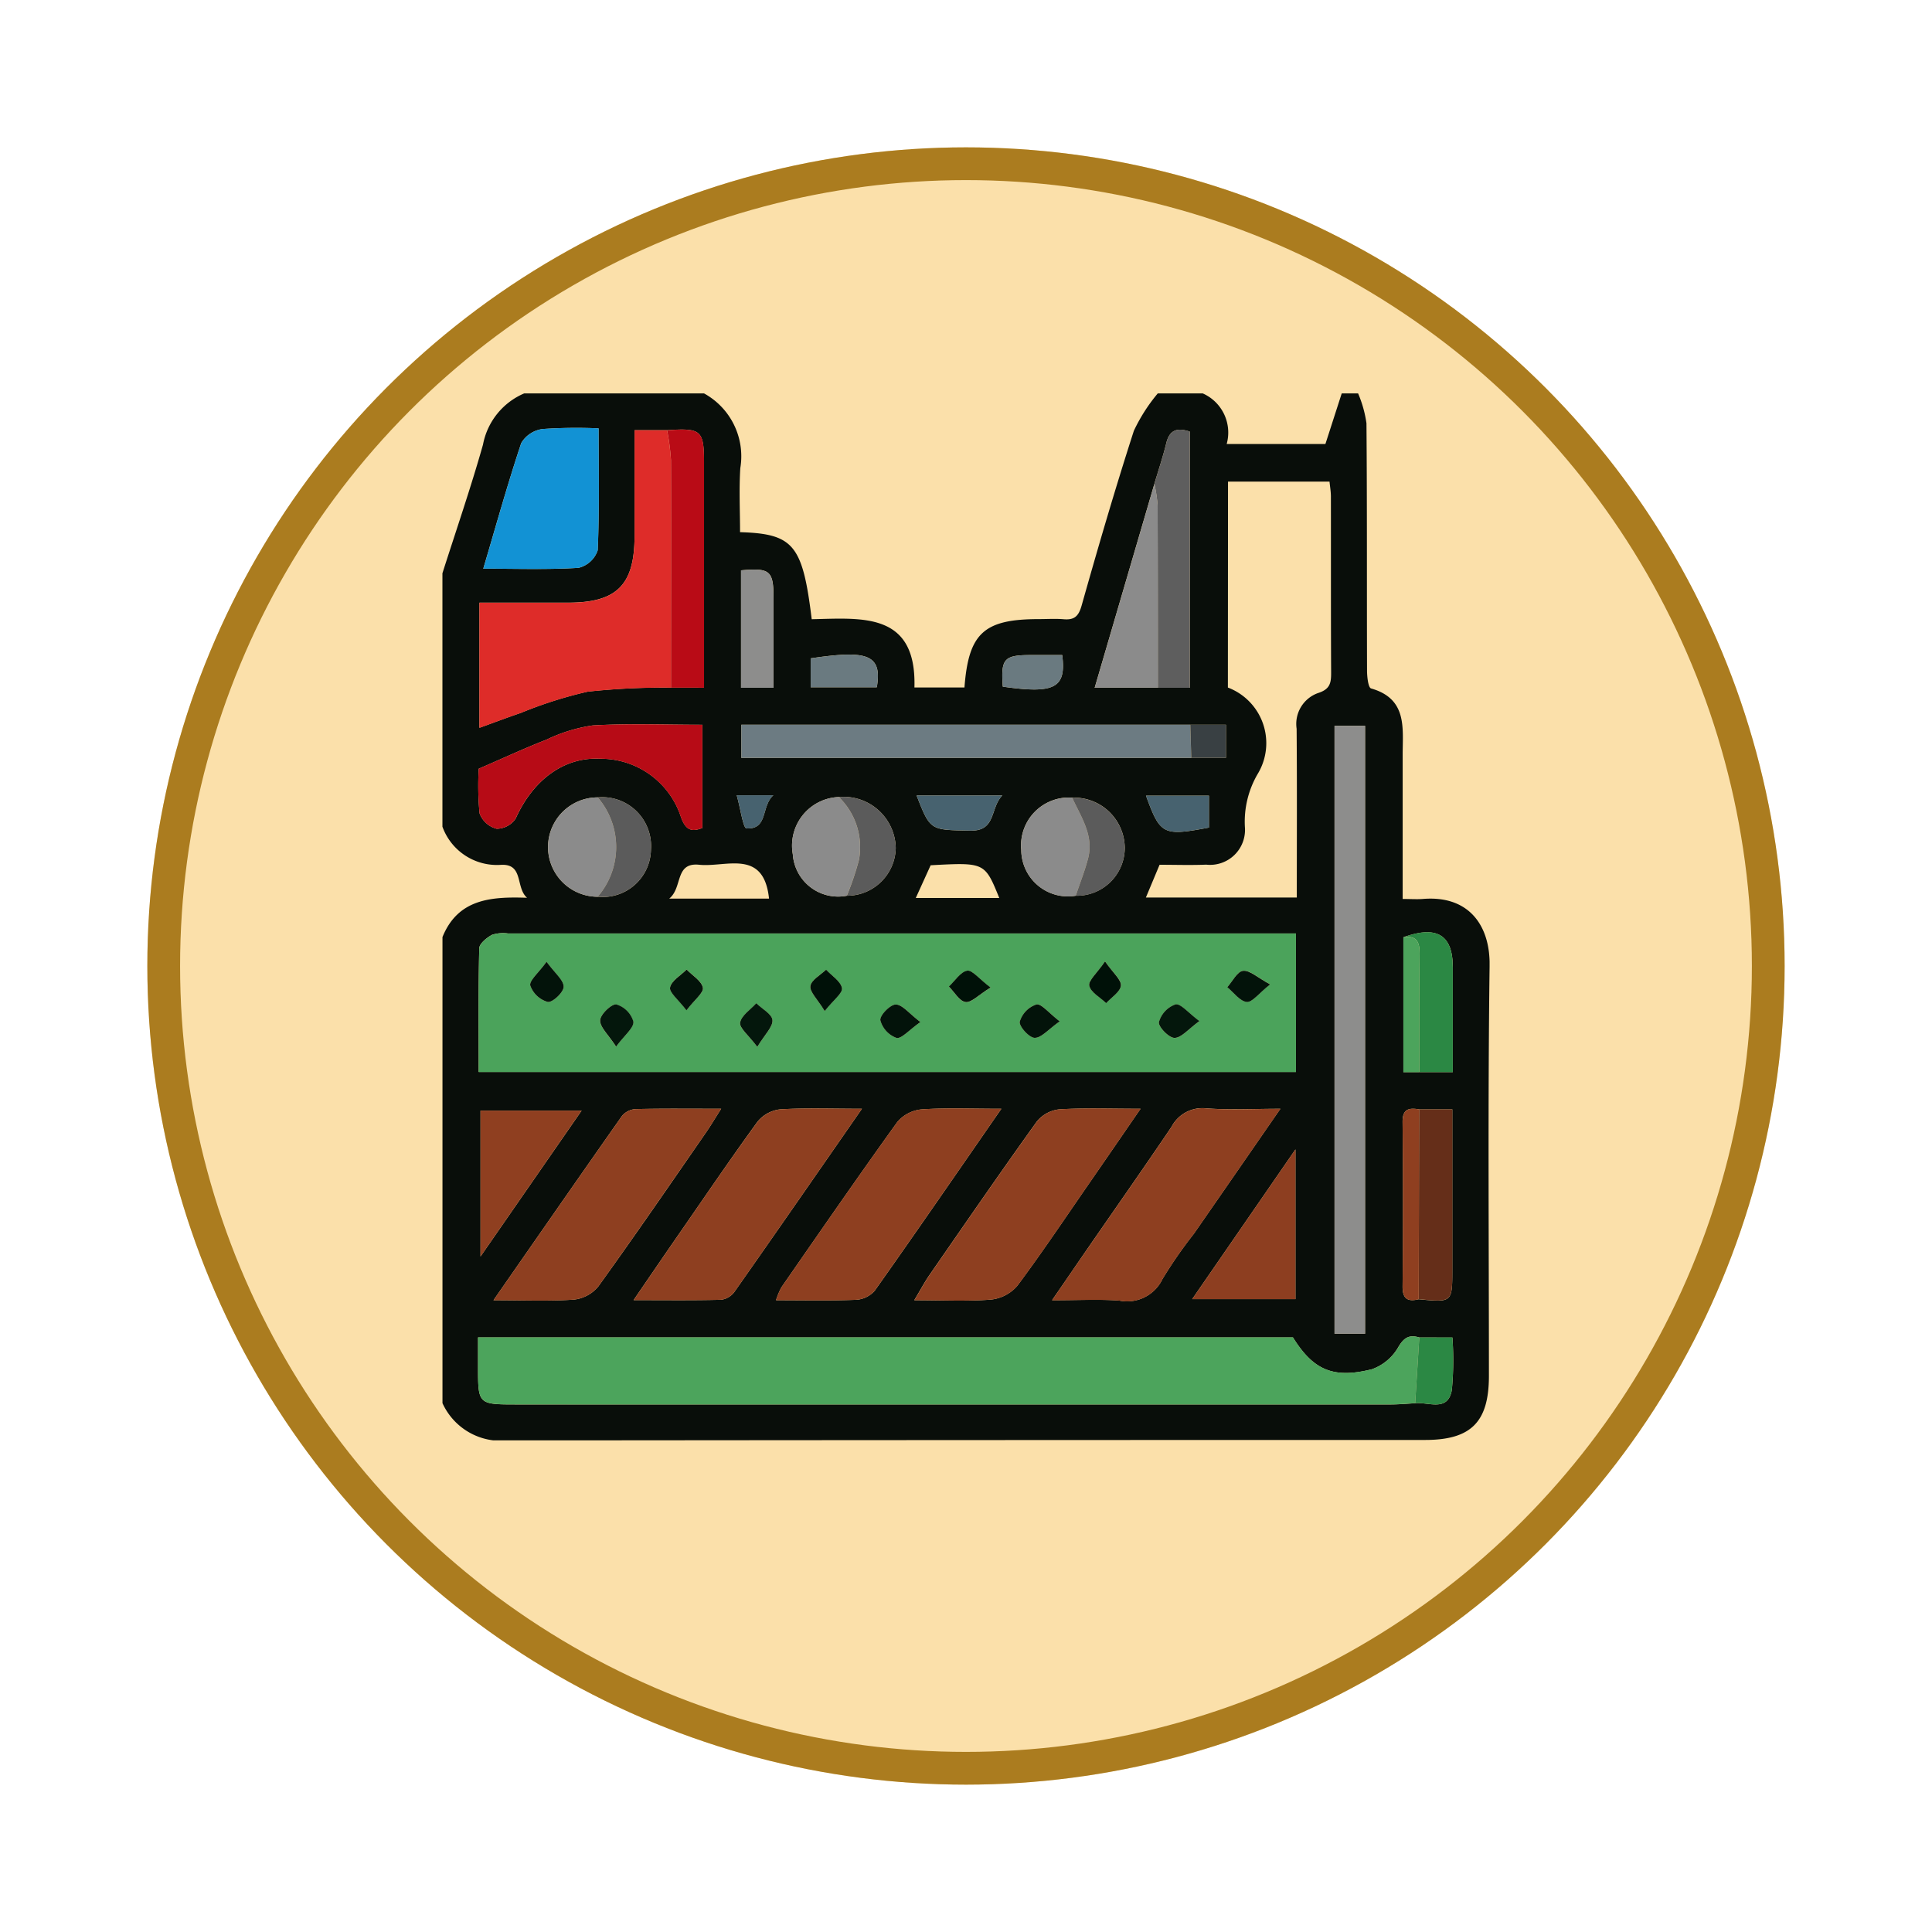 <svg xmlns="http://www.w3.org/2000/svg" xmlns:xlink="http://www.w3.org/1999/xlink" width="118" height="118" viewBox="0 0 118 118">
  <defs>
    <filter id="Elipse_12115" x="0" y="0" width="118" height="118" filterUnits="userSpaceOnUse">
      <feOffset dy="3" input="SourceAlpha"/>
      <feGaussianBlur stdDeviation="3" result="blur"/>
      <feFlood flood-opacity="0.161"/>
      <feComposite operator="in" in2="blur"/>
      <feComposite in="SourceGraphic"/>
    </filter>
    <clipPath id="clip-path">
      <rect id="Rectángulo_410594" data-name="Rectángulo 410594" width="63.957" height="63.943" fill="none"/>
    </clipPath>
  </defs>
  <g id="Grupo_1188213" data-name="Grupo 1188213" transform="translate(-799.781 -2543)">
    <g transform="matrix(1, 0, 0, 1, 799.78, 2543)" filter="url(#Elipse_12115)">
      <g id="Elipse_12115-2" data-name="Elipse 12115" transform="translate(9 6)" fill="#fbe0aa" stroke="#ab7c1f" stroke-width="2">
        <circle cx="50" cy="50" r="50" stroke="none"/>
        <circle cx="50" cy="50" r="49" fill="none"/>
      </g>
    </g>
    <g id="Grupo_1188215" data-name="Grupo 1188215" transform="translate(826.803 2567.028)">
      <g id="Grupo_1188214" data-name="Grupo 1188214" clip-path="url(#clip-path)">
        <path id="Trazado_1241246" data-name="Trazado 1241246" d="M43.691,0h2.746A2.612,2.612,0,0,1,47.9,3.089h6.03L54.926,0h1a7.2,7.2,0,0,1,.511,1.825c.042,5.031.019,10.063.035,15.095,0,.382.071,1.05.248,1.1,2.22.634,1.928,2.407,1.928,4.058v8.8c.492,0,.859.027,1.222,0,2.811-.239,4.12,1.607,4.088,4.055-.11,8.357-.042,16.716-.042,25.074,0,2.819-1.091,3.913-3.9,3.913q-28.006,0-56.013.029a3.923,3.923,0,0,1-4-2.277V33.205c.952-2.348,2.991-2.473,5.166-2.4-.716-.622-.193-2.075-1.578-2.012A3.542,3.542,0,0,1,0,26.464V10.985C.834,8.37,1.73,5.771,2.477,3.131A4.261,4.261,0,0,1,4.993,0H15.978a4.381,4.381,0,0,1,2.216,4.561c-.083,1.3-.016,2.618-.016,3.914,3.277.1,3.822.78,4.377,5.317,3.047-.061,6.412-.467,6.273,4.17h3.056c.25-3.325,1.192-4.177,4.555-4.177.5,0,1-.034,1.5.008.643.054.911-.163,1.1-.832,1.009-3.575,2.05-7.142,3.191-10.676A10.511,10.511,0,0,1,43.691,0m15,33.213v8.242h3.02c0-2.214,0-4.309,0-6.4,0-1.985-.976-2.577-3.02-1.837M38.466,24.689a2.922,2.922,0,0,0-3.113,3.191,2.851,2.851,0,0,0,3.327,2.8,2.93,2.93,0,0,0,2.995-2.942,3.1,3.1,0,0,0-3.209-3.048M24.7,30.681a2.979,2.979,0,0,0,2.987-2.914,3.189,3.189,0,0,0-3.474-3.115A2.968,2.968,0,0,0,21.4,28.146a2.773,2.773,0,0,0,3.3,2.535m-15.215.061a2.945,2.945,0,0,0,3.251-2.894,2.983,2.983,0,0,0-3.252-3.174,3.034,3.034,0,0,0,0,6.068M59.629,55.326c2.052.2,2.052.2,2.052-1.843V43.727H59.651c-.612-.1-1.017-.038-1.009.775q.049,5.019,0,10.039c-.006.764.316.95.985.784M43.693,17.98h1.955V2.334c-.783-.264-1.24-.1-1.436.7-.206.84-.483,1.662-.73,2.492L39.836,17.98Zm1.983,2.256H18.255v2.023h29.6V20.236ZM13.959,17.972h2.017c0-4.653,0-9.174,0-13.7,0-2.023-.162-2.167-2.259-2.026H11.734c0,2.162,0,4.313,0,6.463,0,2.977-1.073,4.063-4.023,4.07-1.813,0-3.625,0-5.451,0v7.644c.943-.341,1.729-.639,2.525-.909a25.761,25.761,0,0,1,4.089-1.3,43.354,43.354,0,0,1,5.086-.245m45.7,39.689c-.6-.174-.92-.011-1.275.586A3.037,3.037,0,0,1,56.775,59.6c-2.38.6-3.595.039-4.829-1.943H2.175v1.775c0,2.319,0,2.32,2.358,2.32q26.7,0,53.39,0c.5,0,.993-.047,1.49-.073.822-.089,2,.551,2.239-.815a19.248,19.248,0,0,0,.035-3.2ZM52.13,32.984H51.049q-23.521,0-47.043,0a2.177,2.177,0,0,0-.979.084c-.324.178-.771.537-.778.826-.061,2.516-.035,5.034-.035,7.551H52.13ZM47.973,17.965a3.63,3.63,0,0,1,1.824,5.27,5.782,5.782,0,0,0-.785,3.247,2.135,2.135,0,0,1-2.362,2.3c-.951.039-1.9.007-2.849.007l-.836,2h9.217c0-3.494.018-6.9-.011-10.31a2,2,0,0,1,1.3-2.175c.759-.237.811-.637.808-1.27-.019-3.576-.008-7.152-.014-10.728,0-.315-.057-.63-.084-.918h-6.2ZM56.352,20.3H54.487V57.433h1.865ZM34.137,43.693c-1.82,0-3.347-.065-4.862.036a2.218,2.218,0,0,0-1.488.766c-2.4,3.336-4.737,6.722-7.081,10.1a4.427,4.427,0,0,0-.331.79c1.718,0,3.3.036,4.875-.026a1.647,1.647,0,0,0,1.149-.548c2.542-3.591,5.035-7.217,7.739-11.119M3.119,55.385c1.847,0,3.385.068,4.911-.038a2.244,2.244,0,0,0,1.489-.8c2.234-3.1,4.4-6.254,6.575-9.4.293-.423.555-.867.93-1.455-1.9,0-3.559-.02-5.217.019a1.181,1.181,0,0,0-.832.409C8.4,47.781,5.848,51.461,3.119,55.385m22.5-11.693c-1.858,0-3.429-.059-4.989.035a2.087,2.087,0,0,0-1.385.754C17.585,46.763,16,49.1,14.39,51.423c-.864,1.247-1.717,2.5-2.715,3.955,1.96,0,3.649.022,5.336-.021a1.192,1.192,0,0,0,.811-.465c2.553-3.632,5.08-7.282,7.8-11.2M37.238,55.385c1.615,0,2.863-.067,4.1.02a2.393,2.393,0,0,0,2.641-1.317,27.66,27.66,0,0,1,1.915-2.761c1.721-2.479,3.436-4.962,5.285-7.635-1.661,0-3.1.081-4.532-.027A2.129,2.129,0,0,0,44.528,44.8c-1.675,2.477-3.393,4.925-5.093,7.385-.674.976-1.342,1.957-2.2,3.2m5.405-11.693c-1.85,0-3.41-.058-4.96.035a2.053,2.053,0,0,0-1.374.741c-2.225,3.1-4.387,6.241-6.559,9.377-.292.422-.533.88-.929,1.54,1.729,0,3.213.077,4.682-.039a2.466,2.466,0,0,0,1.611-.841c1.536-2.059,2.964-4.2,4.427-6.313.98-1.416,1.955-2.836,3.1-4.5M9.538,2.136a29.881,29.881,0,0,0-3.426.04,1.793,1.793,0,0,0-1.3.859c-.834,2.5-1.538,5.036-2.318,7.67,2.017,0,3.924.067,5.819-.051A1.638,1.638,0,0,0,9.483,9.581c.108-2.435.055-4.877.055-7.445M2.219,22.922a17.7,17.7,0,0,0,.05,2.726,1.511,1.511,0,0,0,1.043.941,1.4,1.4,0,0,0,1.169-.636c1.041-2.318,2.923-3.762,5.167-3.64a5.151,5.151,0,0,1,4.925,3.574c.289.808.67.908,1.308.651v-6.3c-2.3,0-4.508-.088-6.7.041a9.712,9.712,0,0,0-2.818.866c-1.286.5-2.54,1.084-4.14,1.776M52.1,55.317V46.174l-6.306,9.143ZM8.5,43.806H2.327v8.907L8.5,43.806m9.738-33v7.174h1.985c0-1.869,0-3.681,0-5.492,0-1.657-.217-1.844-1.984-1.682m1.709,20.051c-.321-3.066-2.622-1.9-4.258-2.068-1.519-.161-1,1.391-1.839,2.068Zm8.963-.038h5.1c-.886-2.177-.886-2.177-4.192-2l-.909,2m.05-6.263c.844,2.17.845,2.1,3.275,2.149,1.608.035,1.2-1.379,1.962-2.149Zm14.012.014c.871,2.392,1.047,2.478,3.845,1.948V24.57ZM22.49,17.948h4.04c.369-2.09-.729-2.253-4.04-1.767Zm11.735-.038c3.182.457,3.885.077,3.63-1.93-.661,0-1.326,0-1.99,0-1.565.01-1.765.237-1.64,1.929M17.974,24.544c.236.832.393,2.017.6,2.026,1.335.059.876-1.349,1.637-2.026Z" fill="#090e0a"/>
        <path id="Trazado_1241247" data-name="Trazado 1241247" d="M58.735,131.571v8.464H8.819c0-2.517-.026-5.035.035-7.551.007-.29.454-.648.778-.826a2.169,2.169,0,0,1,.978-.084q23.522,0,47.043,0h1.081m-41.527,6.914c.522-.71,1.094-1.15,1.055-1.528a1.546,1.546,0,0,0-1.036-1.049c-.283-.054-.971.595-.992.958-.025.416.487.864.973,1.62m35.633-1.563c-.69-.508-1.147-1.087-1.464-1.018a1.607,1.607,0,0,0-1.011,1.082c-.049.281.611.966.95.964.419,0,.835-.53,1.525-1.028M25.835,138.5c.463-.762.955-1.215.926-1.631-.026-.365-.637-.689-.989-1.031-.351.392-.913.748-.985,1.185-.054.332.515.766,1.048,1.477m14.246-3.62c-.7-.531-1.121-1.085-1.429-1.028-.416.076-.745.623-1.112.968.335.336.637.891,1.013.946.353.051.783-.425,1.528-.885M35.8,136.983c-.7-.532-1.1-1.068-1.507-1.071-.336,0-.981.664-.941.96a1.585,1.585,0,0,0,.983,1.078c.3.078.761-.475,1.465-.967m8.51-.043c-.681-.52-1.125-1.1-1.427-1.031a1.584,1.584,0,0,0-1.015,1.05c-.051.291.572.979.907.988.406.01.825-.509,1.535-1.007M12.965,133.3c-.506.7-1.068,1.158-.995,1.456a1.6,1.6,0,0,0,1.068,1c.29.046.966-.59.969-.927,0-.4-.523-.814-1.043-1.528m16.986,3.006c.539-.678,1.109-1.1,1.054-1.4-.075-.419-.623-.754-.969-1.125-.34.331-.9.63-.957,1-.053.355.424.788.872,1.522m17.125-3.023c-.494.72-1.031,1.17-.96,1.481.094.411.665.712,1.031,1.061.32-.354.859-.687.9-1.068.034-.353-.468-.758-.967-1.474m10.086,1.4c-.783-.423-1.247-.878-1.656-.832-.354.04-.645.647-.964,1,.392.324.76.856,1.183.9.333.038.735-.52,1.437-1.075m-35.653,1.584c.5-.644,1.063-1.071,1-1.379-.08-.417-.638-.742-.991-1.107-.36.359-.925.676-1.011,1.092-.063.3.5.739,1,1.394" transform="translate(-6.604 -98.587)" fill="#4ba35b"/>
        <path id="Trazado_1241248" data-name="Trazado 1241248" d="M65.913,233.875c-.5.025-.993.073-1.49.073q-26.7.006-53.39,0c-2.357,0-2.357,0-2.358-2.32v-1.775H58.448c1.234,1.982,2.448,2.547,4.829,1.943a3.038,3.038,0,0,0,1.613-1.352c.355-.6.677-.759,1.275-.586q-.126,2.007-.252,4.014" transform="translate(-6.501 -172.2)" fill="#4ca45c"/>
        <path id="Trazado_1241249" data-name="Trazado 1241249" d="M20.717,24.7a43.462,43.462,0,0,0-5.086.245,25.789,25.789,0,0,0-4.089,1.3c-.8.269-1.581.568-2.525.909V19.51c1.826,0,3.638,0,5.451,0,2.95-.007,4.022-1.093,4.023-4.07,0-2.15,0-4.3,0-6.463h1.984a14.061,14.061,0,0,1,.239,1.83c.018,4.631.006,9.262,0,13.892" transform="translate(-6.757 -6.726)" fill="#de2c29"/>
        <rect id="Rectángulo_410593" data-name="Rectángulo 410593" width="1.865" height="37.131" transform="translate(54.487 20.302)" fill="#8d8d8c"/>
        <path id="Trazado_1241250" data-name="Trazado 1241250" d="M95.052,174.263c-2.7,3.9-5.2,7.528-7.739,11.119a1.648,1.648,0,0,1-1.149.548c-1.577.062-3.157.025-4.875.025a4.415,4.415,0,0,1,.331-.79c2.344-3.378,4.678-6.764,7.081-10.1a2.218,2.218,0,0,1,1.488-.766c1.515-.1,3.042-.036,4.862-.036" transform="translate(-60.915 -130.571)" fill="#8e3f20"/>
        <path id="Trazado_1241251" data-name="Trazado 1241251" d="M12.444,186.009c2.729-3.925,5.278-7.6,7.856-11.264a1.181,1.181,0,0,1,.832-.409c1.658-.038,3.317-.019,5.217-.019-.375.588-.637,1.033-.93,1.455-2.179,3.141-4.341,6.294-6.575,9.4a2.245,2.245,0,0,1-1.489.8c-1.526.106-3.063.038-4.911.038" transform="translate(-9.325 -130.624)" fill="#8e3f20"/>
        <path id="Trazado_1241252" data-name="Trazado 1241252" d="M60.53,174.271c-2.721,3.917-5.248,7.568-7.8,11.2a1.192,1.192,0,0,1-.811.465c-1.687.043-3.376.021-5.336.021,1-1.454,1.851-2.708,2.715-3.955,1.608-2.322,3.195-4.66,4.86-6.941a2.087,2.087,0,0,1,1.385-.754c1.561-.095,3.131-.035,4.989-.035" transform="translate(-34.907 -130.579)" fill="#8e3f20"/>
        <path id="Trazado_1241253" data-name="Trazado 1241253" d="M148.575,185.91c.855-1.247,1.523-2.228,2.2-3.2,1.7-2.46,3.418-4.908,5.092-7.385a2.129,2.129,0,0,1,2.119-1.131c1.428.108,2.871.027,4.533.027-1.849,2.673-3.564,5.156-5.285,7.635a27.649,27.649,0,0,0-1.915,2.761,2.392,2.392,0,0,1-2.64,1.317c-1.237-.086-2.485-.019-4.1-.019" transform="translate(-111.337 -130.525)" fill="#8e3f20"/>
        <path id="Trazado_1241254" data-name="Trazado 1241254" d="M128.816,174.271c-1.147,1.664-2.122,3.084-3.1,4.5-1.463,2.114-2.891,4.254-4.427,6.313a2.465,2.465,0,0,1-1.611.84c-1.469.117-2.953.039-4.682.039.4-.66.636-1.118.929-1.54,2.172-3.136,4.334-6.279,6.559-9.377a2.054,2.054,0,0,1,1.374-.741c1.551-.093,3.111-.035,4.96-.035" transform="translate(-86.172 -130.579)" fill="#8e3f20"/>
        <path id="Trazado_1241255" data-name="Trazado 1241255" d="M100.315,82.761H72.834V80.738h27.42q.03,1.012.061,2.023" transform="translate(-54.579 -60.502)" fill="#6c7b82"/>
        <path id="Trazado_1241256" data-name="Trazado 1241256" d="M17,8.434c0,2.568.054,5.01-.055,7.445a1.637,1.637,0,0,1-1.169,1.072c-1.9.118-3.8.051-5.819.051.779-2.634,1.484-5.174,2.318-7.67a1.793,1.793,0,0,1,1.3-.859A29.885,29.885,0,0,1,17,8.434" transform="translate(-7.459 -6.298)" fill="#1292d4"/>
        <path id="Trazado_1241257" data-name="Trazado 1241257" d="M8.761,83.344c1.6-.692,2.855-1.274,4.14-1.776a9.714,9.714,0,0,1,2.818-.866c2.195-.128,4.4-.041,6.7-.041v6.3c-.638.257-1.018.157-1.308-.651a5.151,5.151,0,0,0-4.925-3.574c-2.244-.122-4.126,1.322-5.167,3.64a1.4,1.4,0,0,1-1.169.636A1.51,1.51,0,0,1,8.81,86.07a17.7,17.7,0,0,1-.05-2.726" transform="translate(-6.542 -60.422)" fill="#b70b16"/>
        <path id="Trazado_1241258" data-name="Trazado 1241258" d="M54.974,24.581c0-4.631.015-9.262,0-13.892a14.061,14.061,0,0,0-.239-1.83c2.1-.141,2.258,0,2.258,2.026,0,4.522,0,9.043,0,13.7Z" transform="translate(-41.014 -6.609)" fill="#b90b16"/>
        <path id="Trazado_1241259" data-name="Trazado 1241259" d="M173.489,12.153c.246-.83.524-1.652.73-2.492.2-.8.653-.961,1.436-.7V24.61H173.7c0-3.718,0-7.436-.014-11.154a8.813,8.813,0,0,0-.2-1.3" transform="translate(-130.006 -6.63)" fill="#5e5e5e"/>
        <path id="Trazado_1241260" data-name="Trazado 1241260" d="M189.015,193.368h-6.306l6.306-9.143Z" transform="translate(-136.915 -138.051)" fill="#8d3e20"/>
        <path id="Trazado_1241261" data-name="Trazado 1241261" d="M15.455,174.777l-6.171,8.907v-8.907Z" transform="translate(-6.957 -130.971)" fill="#8f3f20"/>
        <path id="Trazado_1241262" data-name="Trazado 1241262" d="M162.585,22.037a8.812,8.812,0,0,1,.2,1.3c.017,3.718.012,7.436.014,11.154h-3.857l3.647-12.457" transform="translate(-119.102 -16.514)" fill="#8b8b8b"/>
        <path id="Trazado_1241263" data-name="Trazado 1241263" d="M237.933,174.462h2.031v2.651q0,3.552,0,7.1c0,2.042,0,2.042-2.052,1.843q.011-5.8.021-11.6" transform="translate(-178.282 -130.735)" fill="#652e19"/>
        <path id="Trazado_1241264" data-name="Trazado 1241264" d="M28.786,104.513a3.034,3.034,0,0,1,0-6.068,4.647,4.647,0,0,1,0,6.068" transform="translate(-19.301 -73.771)" fill="#8b8b8b"/>
        <path id="Trazado_1241265" data-name="Trazado 1241265" d="M88.59,104.387a2.773,2.773,0,0,1-3.3-2.535A2.967,2.967,0,0,1,88.1,98.359a4.265,4.265,0,0,1,1.23,3.828,17.108,17.108,0,0,1-.743,2.2" transform="translate(-63.89 -73.707)" fill="#8b8b8b"/>
        <path id="Trazado_1241266" data-name="Trazado 1241266" d="M144.365,104.5a2.851,2.851,0,0,1-3.327-2.8,2.922,2.922,0,0,1,3.113-3.191c.535,1.175,1.326,2.3.973,3.687-.2.781-.5,1.536-.759,2.3" transform="translate(-105.685 -73.817)" fill="#8b8b8b"/>
        <path id="Trazado_1241267" data-name="Trazado 1241267" d="M234.169,131.6c2.043-.739,3.017-.147,3.019,1.837,0,2.1,0,4.191,0,6.4h-2.048c0-2.422-.018-4.844.018-7.265.011-.745-.233-1.083-.99-.977" transform="translate(-175.478 -98.386)" fill="#2b8844"/>
        <path id="Trazado_1241268" data-name="Trazado 1241268" d="M72.761,42.977c1.766-.162,1.98.025,1.984,1.682,0,1.811,0,3.623,0,5.492H72.761Z" transform="translate(-54.524 -32.17)" fill="#8d8d8c"/>
        <path id="Trazado_1241269" data-name="Trazado 1241269" d="M37.841,104.508a4.648,4.648,0,0,0,0-6.068,2.983,2.983,0,0,1,3.252,3.174,2.945,2.945,0,0,1-3.251,2.894" transform="translate(-28.356 -73.767)" fill="#5b5b5b"/>
        <path id="Trazado_1241270" data-name="Trazado 1241270" d="M234.979,174.352q-.011,5.8-.021,11.6c-.669.165-.991-.021-.985-.785.025-3.346.03-6.693,0-10.039-.008-.814.4-.877,1.009-.775" transform="translate(-175.329 -130.626)" fill="#8f3f20"/>
        <path id="Trazado_1241271" data-name="Trazado 1241271" d="M153.686,104.5c.256-.767.56-1.522.759-2.3.353-1.392-.438-2.512-.973-3.687a3.1,3.1,0,0,1,3.209,3.048,2.93,2.93,0,0,1-2.995,2.943" transform="translate(-115.006 -73.818)" fill="#5b5b5b"/>
        <path id="Trazado_1241272" data-name="Trazado 1241272" d="M97.093,104.383a17.109,17.109,0,0,0,.743-2.2,4.265,4.265,0,0,0-1.23-3.828,3.189,3.189,0,0,1,3.475,3.115,2.979,2.979,0,0,1-2.988,2.914" transform="translate(-72.393 -73.702)" fill="#5b5b5b"/>
        <path id="Trazado_1241273" data-name="Trazado 1241273" d="M115.541,97.974h5.237c-.765.77-.354,2.185-1.962,2.149-2.43-.054-2.431.021-3.275-2.149" transform="translate(-86.582 -73.418)" fill="#47626f"/>
        <path id="Trazado_1241274" data-name="Trazado 1241274" d="M234.169,132.459c.757-.107,1,.231.99.977-.036,2.421-.017,4.844-.018,7.265h-.972Z" transform="translate(-175.478 -99.245)" fill="#4ca45c"/>
        <path id="Trazado_1241275" data-name="Trazado 1241275" d="M171.447,98.029h3.845v1.948c-2.8.53-2.974.444-3.845-1.948" transform="translate(-128.476 -73.459)" fill="#47626f"/>
        <path id="Trazado_1241276" data-name="Trazado 1241276" d="M89.733,65.646V63.879c3.311-.486,4.409-.323,4.04,1.767Z" transform="translate(-67.243 -47.698)" fill="#6a7a80"/>
        <path id="Trazado_1241277" data-name="Trazado 1241277" d="M237.044,234.071q.126-2.007.252-4.014h2.022a19.22,19.22,0,0,1-.035,3.2c-.235,1.365-1.417.726-2.239.815" transform="translate(-177.632 -172.396)" fill="#2b8844"/>
        <path id="Trazado_1241278" data-name="Trazado 1241278" d="M136.462,65.684c-.125-1.692.074-1.919,1.64-1.929.664,0,1.329,0,1.99,0,.254,2.007-.448,2.387-3.63,1.93" transform="translate(-102.236 -47.774)" fill="#6a7a80"/>
        <path id="Trazado_1241279" data-name="Trazado 1241279" d="M182.3,82.761q-.03-1.012-.061-2.023h2.174v2.023Z" transform="translate(-136.562 -60.502)" fill="#394043"/>
        <path id="Trazado_1241280" data-name="Trazado 1241280" d="M71.712,97.926h2.239c-.761.677-.3,2.085-1.637,2.026-.209-.009-.367-1.194-.6-2.026" transform="translate(-53.738 -73.382)" fill="#47626f"/>
        <path id="Trazado_1241281" data-name="Trazado 1241281" d="M39.4,151.47c-.486-.756-1-1.2-.973-1.62.022-.363.709-1.012.993-.958a1.548,1.548,0,0,1,1.036,1.049c.038.379-.534.819-1.056,1.528" transform="translate(-28.792 -111.572)" fill="#04170c"/>
        <path id="Trazado_1241282" data-name="Trazado 1241282" d="M177.069,149.892c-.69.5-1.106,1.026-1.525,1.028-.34,0-1-.683-.951-.964a1.607,1.607,0,0,1,1.011-1.082c.317-.069.774.51,1.464,1.018" transform="translate(-130.832 -111.557)" fill="#04170c"/>
        <path id="Trazado_1241283" data-name="Trazado 1241283" d="M73.584,151.273c-.533-.711-1.1-1.145-1.048-1.477.072-.437.634-.794.985-1.185.353.342.963.666.989,1.031.029.416-.463.869-.926,1.631" transform="translate(-54.353 -111.364)" fill="#04170c"/>
        <path id="Trazado_1241284" data-name="Trazado 1241284" d="M125.971,141.7c-.745.46-1.175.937-1.528.885-.375-.054-.678-.609-1.013-.946.366-.345.7-.891,1.112-.968.308-.057.729.5,1.429,1.028" transform="translate(-92.495 -105.413)" fill="#001108"/>
        <path id="Trazado_1241285" data-name="Trazado 1241285" d="M109.154,149.992c-.7.491-1.167,1.045-1.465.967a1.585,1.585,0,0,1-.983-1.078c-.04-.3.605-.962.941-.96.4,0,.805.539,1.507,1.071" transform="translate(-79.96 -111.596)" fill="#03130a"/>
        <path id="Trazado_1241286" data-name="Trazado 1241286" d="M143.122,149.926c-.709.5-1.128,1.016-1.535,1.007-.334-.008-.958-.7-.907-.988a1.585,1.585,0,0,1,1.015-1.05c.3-.067.745.511,1.427,1.031" transform="translate(-105.418 -111.573)" fill="#03130a"/>
        <path id="Trazado_1241287" data-name="Trazado 1241287" d="M22.383,138.5c.52.714,1.047,1.124,1.043,1.528,0,.337-.679.974-.969.928a1.6,1.6,0,0,1-1.068-1c-.074-.3.489-.755.995-1.456" transform="translate(-16.023 -103.788)" fill="#03130a"/>
        <path id="Trazado_1241288" data-name="Trazado 1241288" d="M90.53,142.945c-.448-.734-.925-1.167-.872-1.522.055-.374.617-.672.958-1,.346.371.894.706.969,1.125.055.305-.516.722-1.054,1.4" transform="translate(-67.183 -105.226)" fill="#001108"/>
        <path id="Trazado_1241289" data-name="Trazado 1241289" d="M158.586,138.436c.5.716,1,1.121.967,1.474-.037.381-.576.714-.9,1.068-.366-.349-.937-.65-1.031-1.061-.071-.311.466-.761.96-1.481" transform="translate(-118.114 -103.739)" fill="#001108"/>
        <path id="Trazado_1241290" data-name="Trazado 1241290" d="M193.882,141.506c-.7.555-1.1,1.114-1.437,1.075-.423-.048-.791-.58-1.183-.9.319-.356.61-.963.964-1,.409-.046.873.409,1.656.832" transform="translate(-143.325 -105.414)" fill="#03130a"/>
        <path id="Trazado_1241291" data-name="Trazado 1241291" d="M56.466,142.891c-.5-.654-1.062-1.089-1-1.394.086-.416.651-.733,1.011-1.092.353.365.912.69.991,1.107.059.308-.508.734-1,1.379" transform="translate(-41.562 -105.214)" fill="#03130a"/>
      </g>
    </g>
  </g>
</svg>
